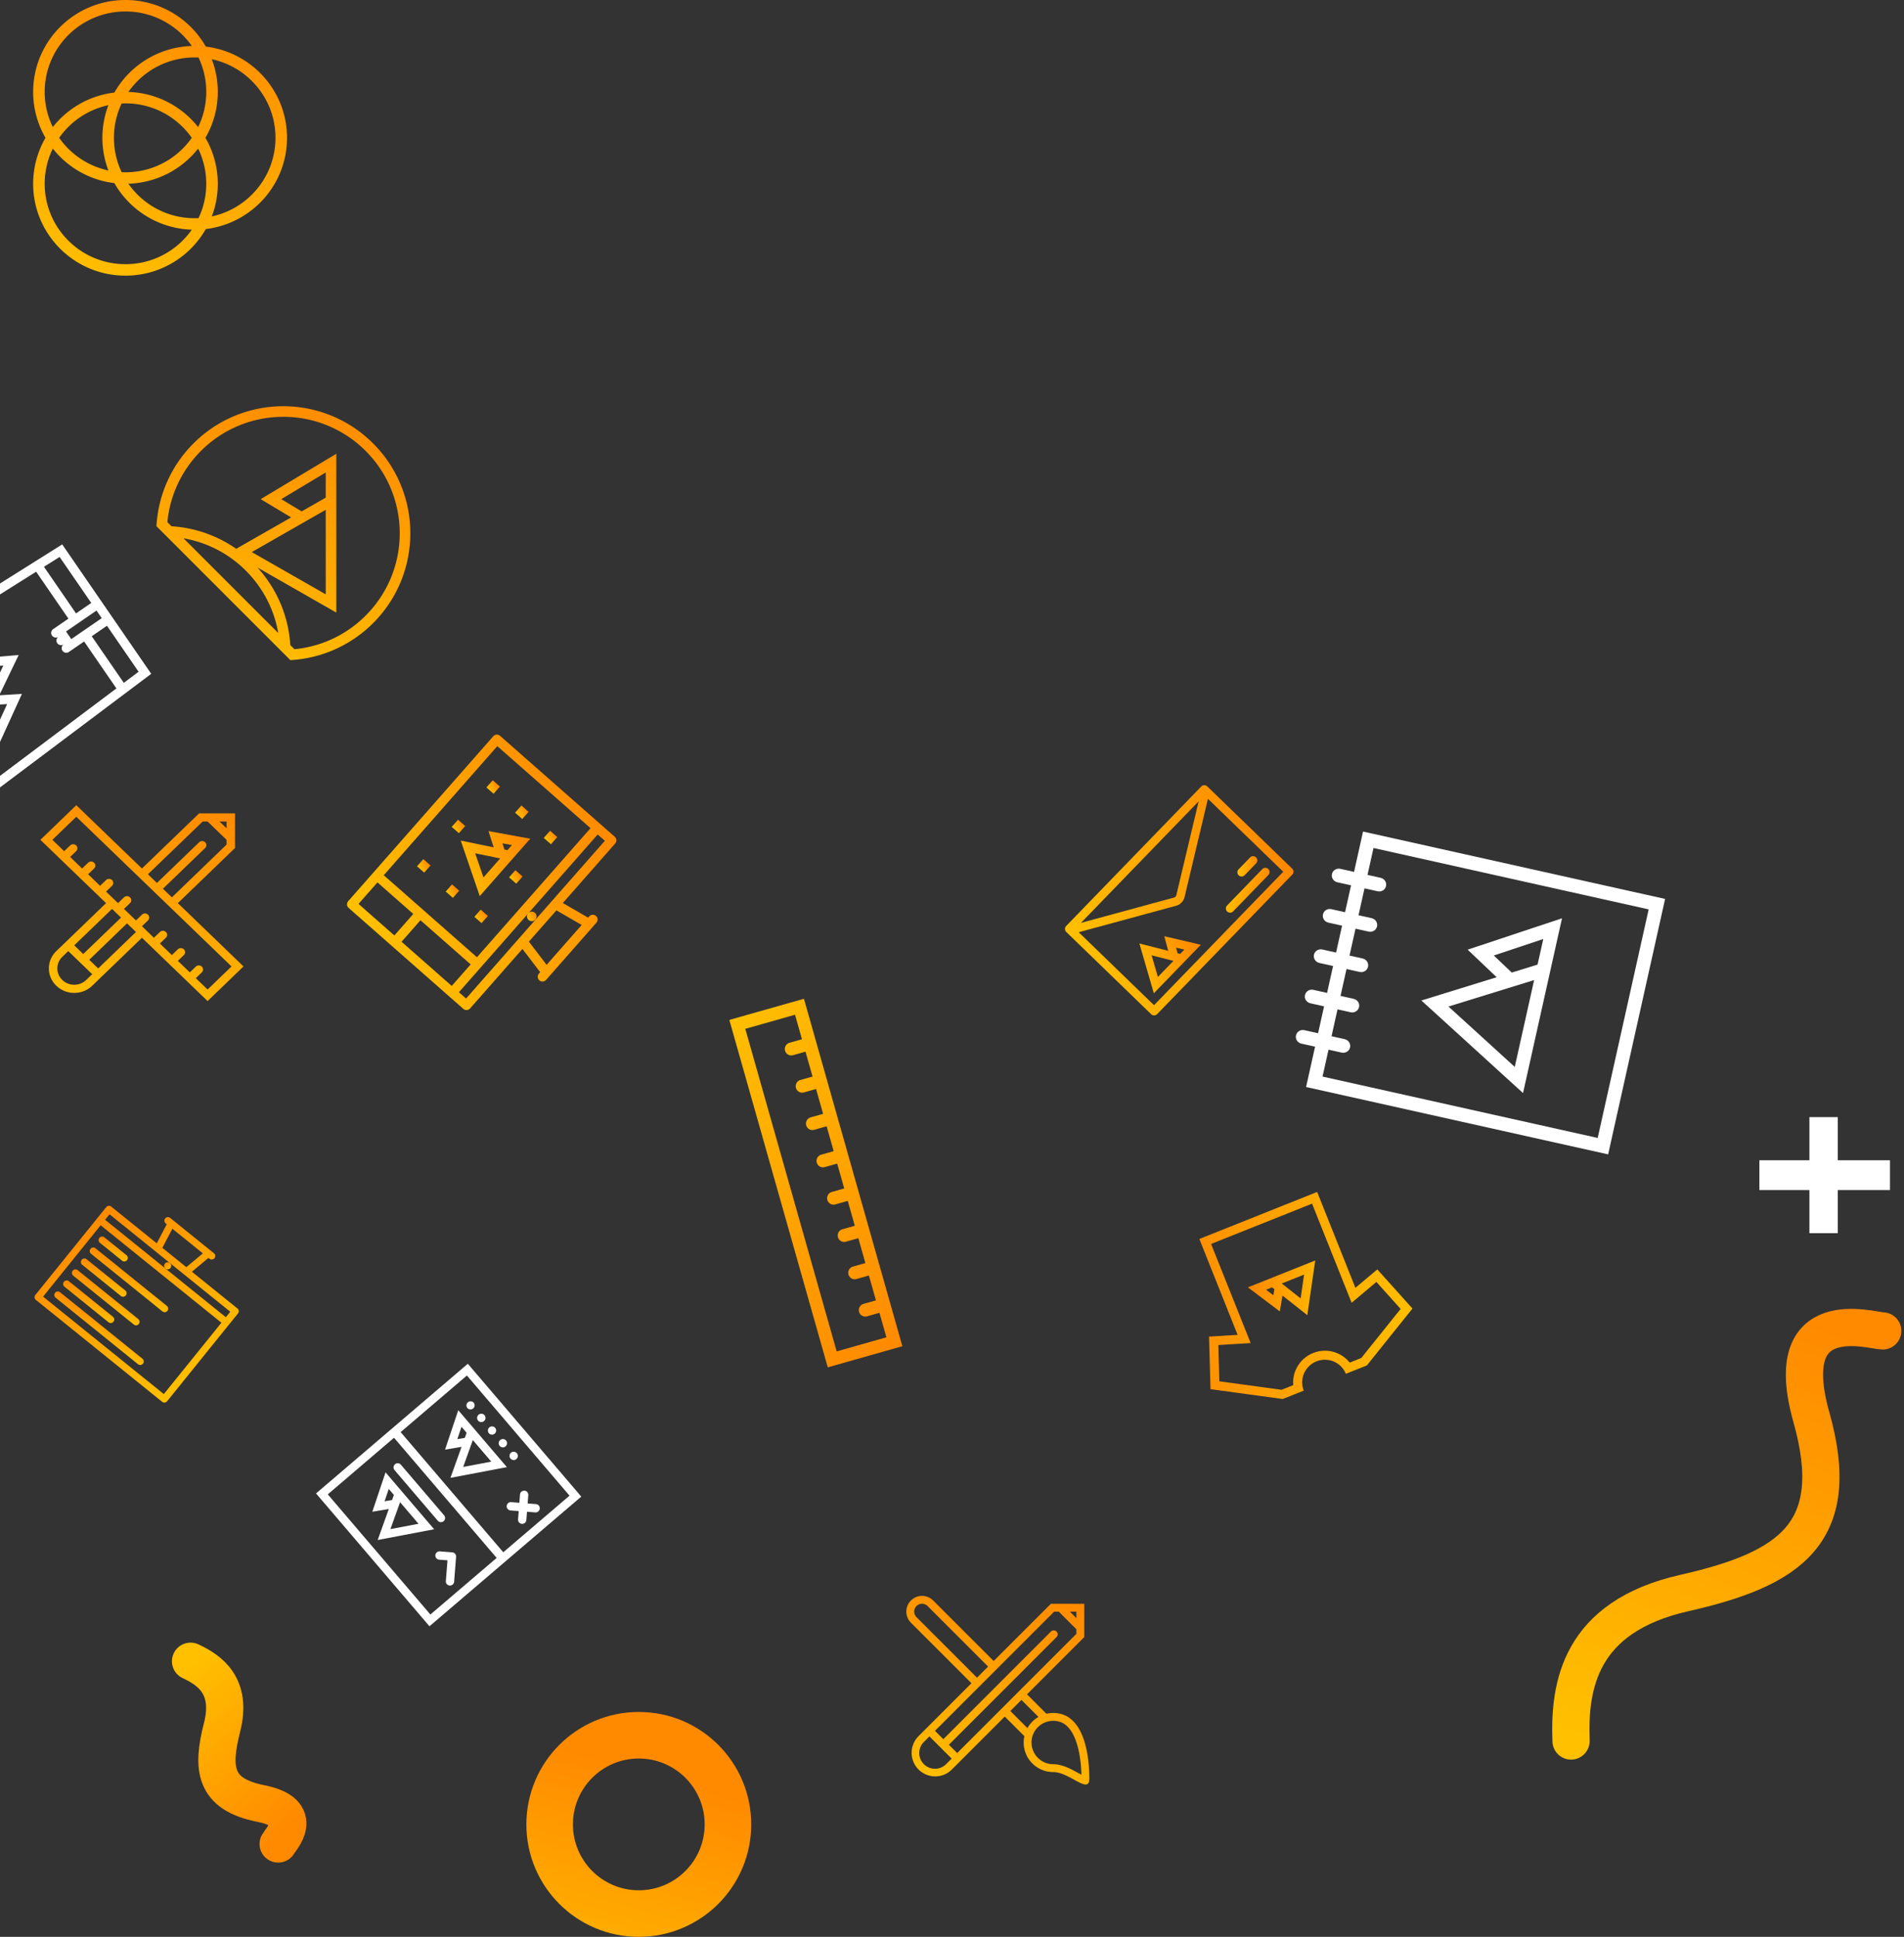 <svg width="409" height="416" viewBox="0 0 409 416" fill="none" xmlns="http://www.w3.org/2000/svg"><rect x="0" y="0" width="409" height="416" fill="#333333" stroke="none"/><path d="M33.61 113.019a27.19 27.19 0 0 1 7.95-17.776c10.656-10.656 27.932-10.656 38.589 0a27.203 27.203 0 0 1 7.992 19.296 27.201 27.201 0 0 1-7.992 19.294 27.189 27.189 0 0 1-17.777 7.95L33.61 113.019zm36.36-6.135v-5.404l-9.547 5.728 4.38 2.629 5.168-2.953zm0 2.617l-15.881 9.077 15.882 9.076v-18.153zm-10.197 26.467a24.898 24.898 0 0 0-6.958-13.39 24.804 24.804 0 0 0-8.931-5.751 25.046 25.046 0 0 0-4.46-1.208l20.349 20.349zm11.146 1.478a24.925 24.925 0 0 0 7.622-5.221 24.935 24.935 0 0 0 7.326-17.686 24.927 24.927 0 0 0-7.326-17.687 24.85 24.85 0 0 0-8.273-5.495 24.91 24.91 0 0 0-9.414-1.832 24.9 24.9 0 0 0-9.414 1.832 24.85 24.85 0 0 0-8.273 5.495 24.881 24.881 0 0 0-7.212 15.299l.882.882a27.188 27.188 0 0 1 13.897 4.842l11.805-6.746-6.537-3.921 16.243-9.745v34.109l-16.949-9.686a27.176 27.176 0 0 1 7.063 16.668l.884.884a24.855 24.855 0 0 0 7.676-1.992z" fill="url(#a)" style="mix-blend-mode:multiply"/><path d="M67.887 320.764l15.593-13.318 1.421-1.214 15.594-13.319 24.368 28.531-15.594 13.318-1.421 1.214-15.593 13.319-24.368-28.531zm54.453.48l-22.043-25.809-14.234 12.157 22.044 25.809 14.233-12.157zm-37.698-12.438L70.41 320.963l22.043 25.809 14.234-12.157-22.044-25.809z" fill="#fff"/><path d="M83.52 324.109l-3.542.591 2.84-8.465 2.488 2.911 3.482 4.078 4.473 5.237-12.132 2.307 2.391-6.659zm-.01-4.311l-.894 2.649 1.602-.268.39-1.095-1.099-1.286zm2.434 2.851l-2.075 5.779 6.033-1.146-3.958-4.633zm8.096 3.978l-9.286-10.871a.898.898 0 0 1 .103-1.262.897.897 0 0 1 1.258.1l9.285 10.871a.89.89 0 0 1-.1 1.255.892.892 0 0 1-1.26-.093zm6.34-24.218a.893.893 0 0 1 1.356-1.158.893.893 0 0 1-.094 1.261.895.895 0 0 1-1.262-.103zm2.321 2.716a.893.893 0 0 1 .099-1.257.895.895 0 1 1 1.162 1.361.894.894 0 0 1-1.261-.104zm2.323 2.722a.894.894 0 0 1 .096-1.262.893.893 0 0 1 1.26.104.892.892 0 0 1-1.356 1.158zm2.321 2.715a.895.895 0 0 1 .095-1.262.894.894 0 0 1 1.161 1.36.893.893 0 0 1-1.256-.098zm2.321 2.718a.89.89 0 0 1 .098-1.258.89.89 0 0 1 1.257.1.886.886 0 0 1-.099 1.255.887.887 0 0 1-1.256-.097zm-5.257-3.4l4.474 5.238-12.128 2.303 2.392-6.66-3.547.596 2.84-8.465 2.487 2.911 3.482 4.077zm1.119 4.055l-3.958-4.633-2.075 5.779 6.033-1.146zm-6.393-7.484l-.893 2.649 1.597-.264.394-1.099-1.098-1.286zm-2.544 34.098a.896.896 0 0 1-.82-.962l.354-4.454-1.782-.141a.895.895 0 0 1-.821-.961.896.896 0 0 1 .961-.821l2.669.209c.494.043.86.471.82.962l-.42 5.346a.897.897 0 0 1-.96.822zm16.07-20.377a.89.89 0 0 1 .821.962l.004.004-.144 1.778 1.783.14c.49.039.859.471.821.962a.897.897 0 0 1-.962.821l-1.778-.145-.14 1.783a.893.893 0 1 1-1.782-.141l.14-1.782-1.778-.136-.004-.004a.894.894 0 0 1 .14-1.782l1.782.14.136-1.779a.897.897 0 0 1 .961-.821z" fill="#fff"/><path d="M293.617 293.27l-2.711 1.082-.904.361-.903.36c-.986-2.469-3.815-3.667-6.307-2.673-2.491.994-3.717 3.811-2.731 6.28l-.904.361-.904.361-2.711 1.082-15.512-2.114-.315-11.292 6.137-.373-8.219-20.595 25.305-10.099 8.219 20.594 4.708-3.955 7.545 8.407-9.793 12.213zm2.047-17.931l-3.256 2.737-2.067 1.736-.992-2.485-7.504-18.803-21.69 8.657 7.504 18.803.992 2.484-2.693.164-4.248.258.218 7.789 13.379 1.822 2.494-.995a6.806 6.806 0 0 1 4.276-6.897c2.867-1.144 6.04-.222 7.85 2.057l2.495-.995 8.448-10.534-5.206-5.798z" fill="url(#b)" style="mix-blend-mode:multiply"/><path d="M275.487 278.265l-.567 3.408-6.854-5.172 3.443-1.374 4.82-1.924 6.198-2.473-1.699 11.749-5.341-4.214zm-3.514-1.248l1.558 1.176.216-1.301-.49-.387-1.284.512zm3.365-1.343l4.05 3.196.738-5.106-4.788 1.91z" fill="url(#c)" style="mix-blend-mode:multiply"/><g clip-path="url(#d)"><path d="M44.594 215.011l-14.1-13.596-10.687 10.304c-2.13 2.054-5.582 2.054-7.711 0a5.149 5.149 0 0 1-1.598-3.718 5.15 5.15 0 0 1 1.598-3.719l10.686-10.304L8.68 180.381l7.711-7.437 14.101 13.597 12.283-11.845h7.713v7.438l-12.284 11.844 14.101 13.596-7.712 7.437zm-15.386-14.836l-1.922-1.854-8.116 7.826 1.923 1.854 8.115-7.826zm-15.828 5.347a3.42 3.42 0 0 0-1.064 2.479c0 .936.378 1.816 1.064 2.479 1.418 1.366 3.725 1.366 5.142 0l1.285-1.24-5.141-4.958-1.286 1.24zm2.571-2.479l1.934 1.864L26 197.082l-1.933-1.865-8.116 7.826zm-4.7-22.662l2.533 2.442 1.285-1.24a.933.933 0 0 1 1.286 0 .855.855 0 0 1 0 1.24l-.002.001-1.284 1.238 2.571 2.479 1.285-1.239a.931.931 0 0 1 1.286 0 .854.854 0 0 1 0 1.239l-1.286 1.24 2.571 2.479 1.284-1.239.002-.001a.933.933 0 0 1 1.284 0 .854.854 0 0 1 0 1.24h.001l-1.285 1.239 2.57 2.479 1.285-1.239a.932.932 0 0 1 1.286 0 .854.854 0 0 1 0 1.239l-1.286 1.239 2.571 2.479 1.285-1.239a.931.931 0 0 1 1.286 0 .854.854 0 0 1 0 1.239v.001l-1.286 1.239 2.571 2.479 1.285-1.24a.934.934 0 0 1 1.286 0 .855.855 0 0 1 0 1.24l-1.285 1.239 2.57 2.479 1.285-1.239a.931.931 0 0 1 1.286 0 .854.854 0 0 1 0 1.239h-.001l-1.285 1.239 2.571 2.479 1.285-1.238v-.001a.931.931 0 0 1 1.286 0 .854.854 0 0 1 0 1.239l-1.285 1.24 2.532 2.442 5.141-4.958-33.343-32.152-5.14 4.958zm37.42-3.932h-1.506l1.506 1.453v-1.453zm0 4.958v-1.027l-4.077-3.931H43.53l-11.751 11.332 1.934 1.864 9.07-8.745a.931.931 0 0 1 1.285 0 .854.854 0 0 1 0 1.239l-9.07 8.746 1.922 1.854 11.75-11.332z" fill="url(#e)" style="mix-blend-mode:multiply"/></g><path d="M263.59 194.488l7.571-7.818a.907.907 0 0 1 1.303 1.263l-7.571 7.817a.906.906 0 1 1-1.303-1.262z" fill="url(#f)" style="mix-blend-mode:multiply"/><path d="M269.857 185.408l-2.524 2.606a.907.907 0 0 1-1.301-1.261l2.523-2.606a.907.907 0 0 1 1.302 1.261z" fill="url(#g)" style="mix-blend-mode:multiply"/><path d="M250.941 204.222l-.837-3.134 7.848 1.829-2.404 2.482-3.364 3.474-4.327 4.468-3.103-10.702 6.187 1.583zm3.48-.266l-1.785-.415.319 1.194.569.146.897-.925zm-2.35 2.425l-4.69-1.198 1.347 4.65 3.343-3.452z" fill="url(#h)" style="mix-blend-mode:multiply"/><path d="M229.026 198.888l29.023-29.967a.908.908 0 0 1 1.282-.021l18.242 17.667a.907.907 0 0 1 .019 1.282l-29.023 29.967a.907.907 0 0 1-1.281.021l-18.241-17.667a.907.907 0 0 1-.021-1.282zm3.172-.668l20.039-5.449c.159-.044.402-.295.441-.456l4.81-20.207-25.29 26.112zm43.46-10.982L259.48 171.57l-5.038 21.165c-.095.402-.329.793-.638 1.112-.309.32-.693.566-1.091.674l-20.997 5.709 16.181 15.672 27.761-28.664z" fill="url(#i)" style="mix-blend-mode:multiply"/><path d="M26.952 59.206c-10.952 0-19.83-8.835-19.83-19.736 0-3.594.966-6.963 2.654-9.867a19.573 19.573 0 0 1-2.653-9.867C7.123 8.836 16 0 26.953 0c7.398 0 13.85 4.033 17.257 10.01 9.827 1.172 17.444 9.496 17.444 19.593 0 10.096-7.617 18.42-17.444 19.593a19.837 19.837 0 0 1-17.258 10.01zm18.54-46.486a19.606 19.606 0 0 1 1.29 7.016c0 3.594-.966 6.963-2.653 9.867a19.573 19.573 0 0 1 2.653 9.867 19.61 19.61 0 0 1-1.29 7.016 17.3 17.3 0 0 0 8.602-4.673 17.216 17.216 0 0 0 3.72-5.489 17.093 17.093 0 0 0 1.362-6.721 17.09 17.09 0 0 0-1.362-6.722 17.216 17.216 0 0 0-3.72-5.489 17.295 17.295 0 0 0-8.603-4.672zm-2.85 34.133a17.086 17.086 0 0 0 1.661-7.383 17.075 17.075 0 0 0-1.745-7.558 19.825 19.825 0 0 1-14.983 7.547 17.323 17.323 0 0 0 1.98 2.354 17.314 17.314 0 0 0 12.27 5.057c.274 0 .546-.005.818-.017zm-16.508-9.87a17.305 17.305 0 0 0 7.57-1.335 17.325 17.325 0 0 0 5.517-3.702c.732-.728 1.39-1.51 1.973-2.343a17.27 17.27 0 0 0-1.973-2.344 17.324 17.324 0 0 0-13.087-5.037 17.094 17.094 0 0 0-1.661 7.38 17.09 17.09 0 0 0 1.661 7.382zm-4.139-7.38c0-2.47.458-4.835 1.29-7.014a17.325 17.325 0 0 0-8.603 4.67 17.29 17.29 0 0 0-1.971 2.344 17.296 17.296 0 0 0 1.972 2.344 17.327 17.327 0 0 0 8.603 4.67 19.601 19.601 0 0 1-1.291-7.014zm5.58-9.856a19.824 19.824 0 0 1 14.983 7.547 17.078 17.078 0 0 0 1.746-7.558 17.085 17.085 0 0 0-1.661-7.383 17.49 17.49 0 0 0-.818-.018 17.32 17.32 0 0 0-6.753 1.355 17.296 17.296 0 0 0-5.516 3.703 17.31 17.31 0 0 0-1.981 2.354zm-16.229 7.547a19.82 19.82 0 0 1 13.22-7.415A19.84 19.84 0 0 1 41.203 9.878a17.3 17.3 0 0 0-1.98-2.353 17.266 17.266 0 0 0-5.517-3.702 17.307 17.307 0 0 0-6.753-1.357c-2.344 0-4.616.457-6.753 1.357a17.267 17.267 0 0 0-5.516 3.702 17.217 17.217 0 0 0-3.72 5.49 17.087 17.087 0 0 0-1.362 6.72 17.075 17.075 0 0 0 1.745 7.559zM20.2 55.383c2.136.9 4.408 1.357 6.752 1.357 2.344 0 4.616-.457 6.753-1.357a17.266 17.266 0 0 0 5.516-3.702 17.289 17.289 0 0 0 1.981-2.353 19.84 19.84 0 0 1-16.635-10 19.82 19.82 0 0 1-13.22-7.416A17.078 17.078 0 0 0 9.6 39.47c0 2.333.458 4.595 1.362 6.721a17.213 17.213 0 0 0 3.72 5.49 17.267 17.267 0 0 0 5.517 3.702z" fill="url(#j)" style="mix-blend-mode:multiply"/><path d="M13.364 116.93l7.873 11.445 3.374 4.905 7.874 11.445-38.115 28.629L-27 142.29l40.364-25.36zm-.557 2.693l-3.363 2.114 6.888 10.012 3.27-2.249-6.795-9.877zm7.92 11.512l-6.54 4.499 1.125 1.635 6.54-4.499-1.125-1.635zm2.249 3.27l-3.27 2.249 6.889 10.013 3.176-2.386-6.795-9.876zm-28.143 36.12l30.173-22.665-6.935-10.081-3.27 2.249a.991.991 0 1 1-1.124-1.634.991.991 0 1 1-1.124-1.635.992.992 0 1 1-1.126-1.636l3.27-2.249-6.935-10.08-31.954 20.075 19.025 27.656z" fill="#fff"/><path d="M4.012 140.685l-4.17 8.655 4.868-.304-5.029 11.032-2.946-4.283-4.124-5.994-5.302-7.708 16.703-1.398zM-.67 156.054l2.202-4.831-2.679.166-1.125 2.337 1.602 2.328zm-2.897-4.212l4.283-8.89-9.833.823 5.55 8.067z" fill="#fff"/><g clip-path="url(#k)"><path d="M226.242 380.609a6.346 6.346 0 0 1-6.198-7.712l-4.207-4.205-11.413 11.413a5.063 5.063 0 0 1-7.16-7.159l11.414-11.415-13-12.999a3.364 3.364 0 0 1-.988-2.386 3.376 3.376 0 0 1 5.762-2.387l12.999 13 12.296-12.297h7.159v7.161l-12.296 12.295 4.169 4.169c.47-.111.959-.17 1.463-.17 7.187 0 7.756 10.598 7.756 14.103 0 3.505-4.252-1.411-7.756-1.411zm-28.773-4.083c0 .901.351 1.748.988 2.386a3.382 3.382 0 0 0 4.774 0l1.193-1.193-4.774-4.773-1.193 1.193a3.354 3.354 0 0 0-.988 2.387zm1.789-31.574a1.69 1.69 0 0 0-2.881 1.194c0 .45.176.874.494 1.193l13 12.999 2.387-2.386-13-13zm31.961 1.199h-1.398l1.398 1.397v-1.397zm0 4.772v-.988l-3.784-3.784h-.989l-25.602 25.602 1.795 1.795 23.113-23.113a.844.844 0 1 1 1.194 1.193l-23.114 23.113 1.785 1.785 25.602-25.603zm-11.802 14.188l-2.386 2.386 3.67 3.671a6.365 6.365 0 0 1 2.37-2.403l-3.654-3.654zm11.799 9.082c-.495-1.467-1.139-2.599-1.915-3.363-.837-.824-1.837-1.225-3.059-1.225a4.626 4.626 0 0 0-3.294 1.364 4.629 4.629 0 0 0-1.365 3.294 4.664 4.664 0 0 0 4.659 4.659c1.921 0 3.794 1.023 5.299 1.847.226.122.496.271.758.407-.047-1.818-.27-4.57-1.083-6.983z" fill="url(#l)" style="mix-blend-mode:multiply"/></g><g clip-path="url(#m)"><path d="M172.694 214.521l21.143 74.621-16.024 4.542-21.144-74.623 16.025-4.54zm17.717 72.708l-1.493-5.262-2.67.758a1.392 1.392 0 0 1-1.715-.958 1.391 1.391 0 0 1 .958-1.714l.002.001 2.669-.757-1.514-5.342-2.669.757a1.388 1.388 0 0 1-.758-2.671l2.672-.756-1.514-5.342-2.671.756-.001.001a1.388 1.388 0 0 1-.756-2.671l.001-.001 2.669-.756-1.513-5.342-2.67.758a1.39 1.39 0 0 1-1.715-.958 1.39 1.39 0 0 1 .957-1.714l2.672-.756-1.514-5.342-2.67.757a1.387 1.387 0 1 1-.757-2.671l2.672-.756-1.514-5.341-2.672.756a1.387 1.387 0 1 1-.756-2.67v-.001l2.67-.756-1.514-5.342-2.67.757a1.39 1.39 0 0 1-.757-2.671l.002.001 2.669-.758-1.513-5.341-2.669.755-.001.002a1.39 1.39 0 0 1-1.715-.958 1.386 1.386 0 0 1 .957-1.713l2.67-.758-1.491-5.261-10.683 3.026 19.631 69.281 10.684-3.027z" fill="url(#n)" style="mix-blend-mode:multiply"/></g><path d="M34.83 301.083L7.71 279.196a.757.757 0 0 1-.113-1.064l15.225-18.864a.757.757 0 0 1 1.065-.115l9.784 7.897 2.149-4.107-.236-.19a.758.758 0 0 1 .952-1.179l9.433 7.613a.758.758 0 0 1-.952 1.179l-.236-.191-3.561 2.967 9.785 7.898a.758.758 0 0 1 .113 1.065l-15.225 18.864a.757.757 0 0 1-1.064.114zm2.194-37.169l-2.147 4.101 5.144 4.154 3.559-2.964-6.556-5.291zm-1.833 35.513L47.56 284.1l-25.937-20.933-12.37 15.327 25.937 20.933zm1.305-28.152l-12.969-10.466-.952 1.179 12.969 10.467 12.968 10.466.952-1.179-12.968-10.467z" fill="url(#o)" style="mix-blend-mode:multiply"/><path d="M36.61 272.34a.757.757 0 1 1-1.18-.95.757.757 0 0 1 1.18.95z" fill="url(#p)" style="mix-blend-mode:multiply"/><path d="M12.925 277.565l17.684 14.272.001.001a.758.758 0 0 1-.951 1.18l-17.685-14.274a.758.758 0 1 1 .951-1.179z" fill="url(#q)" style="mix-blend-mode:multiply"/><path d="M14.83 275.207l9.43 7.611v.001a.757.757 0 0 1-.95 1.179l-9.432-7.612a.758.758 0 1 1 .951-1.179z" fill="url(#r)" style="mix-blend-mode:multiply"/><path d="M16.732 272.846L29.7 283.312v.001a.757.757 0 0 1-.95 1.179l-12.97-10.466a.76.76 0 1 1 .952-1.18z" fill="url(#s)" style="mix-blend-mode:multiply"/><path d="M18.635 270.49l8.252 6.66a.758.758 0 1 1-.951 1.179l-8.253-6.66a.758.758 0 1 1 .952-1.179z" fill="url(#t)" style="mix-blend-mode:multiply"/><path d="M20.538 268.132l15.326 12.369a.758.758 0 0 1-.952 1.179l-15.325-12.369a.758.758 0 1 1 .951-1.179z" fill="url(#u)" style="mix-blend-mode:multiply"/><path d="M22.442 265.774l4.715 3.805a.758.758 0 1 1-.952 1.179l-4.715-3.805a.758.758 0 1 1 .952-1.179z" fill="url(#v)" style="mix-blend-mode:multiply"/><path d="M321.5 209.892l-6.233-5.921 20.269-6.739-1.993 8.938-2.792 12.515-3.588 16.088-21.837-19.884 16.174-4.997zm10.012-8.203l-10.632 3.534 3.861 3.668 5.546-1.714 1.225-5.488zm-1.966 8.814l-18.4 5.684 14.24 12.967 4.16-18.651z" fill="#fff"/><path d="M282.495 224.809l-2.95-.658c-.814-.182-1.33-.974-1.152-1.771.178-.8.982-1.298 1.796-1.116l2.95.658 1.288-5.777-2.949-.657c-.815-.182-1.331-.974-1.153-1.772.178-.799.982-1.297 1.797-1.115l2.949.657 1.288-5.775-2.949-.658c-.815-.181-1.33-.975-1.153-1.772.178-.798.983-1.298 1.797-1.116l2.949.658 1.288-5.775-2.949-.658c-.814-.182-1.33-.975-1.152-1.773.178-.798.982-1.297 1.796-1.115l2.95.657 1.288-5.775-2.95-.658c-.814-.181-1.33-.975-1.152-1.772.178-.798.982-1.297 1.796-1.116l2.95.658 1.932-8.663 64.885 14.471-12.237 54.868-64.885-14.472 1.932-8.663zm60.707 19.604l10.95-49.093-59.108-13.183-1.288 5.775 2.826.63c.814.182 1.331.976 1.153 1.774-.178.798-.983 1.296-1.797 1.115l-2.826-.631-1.288 5.776 2.826.63c.814.182 1.331.975 1.153 1.774-.178.797-.983 1.296-1.798 1.114l-2.825-.63-1.288 5.775 2.825.63c.815.182 1.331.976 1.153 1.774-.178.797-.983 1.296-1.797 1.115l-2.826-.631-1.288 5.776 2.826.63c.814.181 1.331.974 1.153 1.773-.178.798-.983 1.296-1.797 1.114l-2.826-.63-1.288 5.776 2.826.63c.814.182 1.331.974 1.153 1.774-.178.797-.983 1.295-1.797 1.113l-2.826-.63-1.288 5.776 59.107 13.184z" fill="#fff"/><path d="M74.796 193.559l31.169-35.425a1.027 1.027 0 0 1 1.448-.093l24.643 21.683c.426.374.467 1.022.092 1.448l-11.245 12.781 5.431 3.144.271-.308a1.027 1.027 0 0 1 1.541 1.355l-10.842 12.322a1.025 1.025 0 0 1-1.54-1.355l.271-.308-3.808-4.99-11.248 12.784a1.025 1.025 0 0 1-1.447.092L74.89 195.006a1.025 1.025 0 0 1-.093-1.447zm50.157 5.108l-5.425-3.139-5.916 6.72 3.804 4.985 7.537-8.566zm-40.238 2.253l4.066-4.621-7.701-6.776-4.066 4.621 7.701 6.776zm5.606-3.266l-4.066 4.621 10.782 9.486 4.065-4.621-10.781-9.486zm-7.886-9.67l20.022 17.616 24.393-27.723-20.022-17.617-24.393 27.724zm32.59 9.545l14.906-16.942-1.541-1.355-14.906 16.942-14.907 16.942 1.54 1.356 14.908-16.943z" fill="url(#w)" style="mix-blend-mode:multiply"/><path d="M113.577 197.62a1.026 1.026 0 1 1 1.355-1.54 1.026 1.026 0 0 1-1.355 1.54z" fill="url(#x)" style="mix-blend-mode:multiply"/><path d="M107.704 187.184l-4.646 5.281-4.085-11.922 7.076 1.452-1.115-3.494 8.965 1.642-2.581 2.934-3.614 4.107zm-5.627-3.91l1.776 5.181 3.589-4.079-5.365-1.102zm7.888-1.766l-2.037-.373.425 1.333.65.133.962-1.093z" fill="url(#y)" style="mix-blend-mode:multiply"/><path d="M104.486 169.129l1.355-1.54 1.541 1.355-1.355 1.54-1.541-1.355z" fill="url(#z)" style="mix-blend-mode:multiply"/><path d="M97.034 177.599l1.355-1.54 1.54 1.355-1.354 1.54-1.54-1.355z" fill="url(#A)" style="mix-blend-mode:multiply"/><path d="M89.581 186.07l1.356-1.541 1.54 1.355-1.355 1.541-1.54-1.355z" fill="url(#B)" style="mix-blend-mode:multiply"/><path d="M95.742 191.492l1.356-1.541 1.54 1.355-1.356 1.54-1.54-1.354z" fill="url(#C)" style="mix-blend-mode:multiply"/><path d="M101.902 196.914l1.356-1.541 1.54 1.355-1.356 1.541-1.54-1.355z" fill="url(#D)" style="mix-blend-mode:multiply"/><path d="M116.809 179.972l1.355-1.539 1.54 1.355-1.355 1.54-1.54-1.356z" fill="url(#E)" style="mix-blend-mode:multiply"/><path d="M110.648 174.551l1.355-1.54 1.54 1.355-1.355 1.54-1.54-1.355z" fill="url(#F)" style="mix-blend-mode:multiply"/><path d="M109.356 188.443l1.355-1.54 1.54 1.355-1.354 1.54-1.541-1.355z" fill="url(#G)" style="mix-blend-mode:multiply"/><circle r="19.15" transform="matrix(0 1 1 0 137.22 391.85)" stroke="url(#H)" stroke-width="10" style="mix-blend-mode:multiply"/><path d="M394.778 264.869h-6.097v-9.265h-10.742v-6.398h10.742v-9.266h6.097v9.266h11.206v6.398h-11.206v9.265z" fill="#fff"/><path d="M404.426 285.859c-2.347-.001-22.357-6.398-15.316 18.553 7.041 24.951-4.694 32.628-27.311 37.746-22.617 5.118-24.75 20.046-24.323 31.775" stroke="url(#I)" stroke-width="8" stroke-linecap="round" stroke-linejoin="round" style="mix-blend-mode:multiply"/><path d="M59.753 396.053c.42-.825 6.245-6.715-3.747-8.693-9.992-1.979-10.575-7.472-8.313-16.333 2.263-8.86-2.578-12.274-6.759-14.217" stroke="url(#J)" stroke-width="8" stroke-linecap="round" stroke-linejoin="round" style="mix-blend-mode:multiply"/><defs><linearGradient id="a" x1="34.928" y1="141.074" x2="52.973" y2="79.852" gradientUnits="userSpaceOnUse"><stop stop-color="#FFC000"/><stop offset="1" stop-color="#FF8A00"/></linearGradient><linearGradient id="b" x1="305.359" y1="287.58" x2="251.721" y2="289.557" gradientUnits="userSpaceOnUse"><stop stop-color="#FFC000"/><stop offset="1" stop-color="#FF8A00"/></linearGradient><linearGradient id="c" x1="286.058" y1="280.124" x2="268.723" y2="279.429" gradientUnits="userSpaceOnUse"><stop stop-color="#FFC000"/><stop offset="1" stop-color="#FF8A00"/></linearGradient><linearGradient id="e" x1="9.736" y1="214.465" x2="23.235" y2="166.97" gradientUnits="userSpaceOnUse"><stop stop-color="#FFC000"/><stop offset="1" stop-color="#FF8A00"/></linearGradient><linearGradient id="f" x1="263.105" y1="195.051" x2="269.526" y2="197.164" gradientUnits="userSpaceOnUse"><stop stop-color="#FFC000"/><stop offset="1" stop-color="#FF8A00"/></linearGradient><linearGradient id="g" x1="265.481" y1="187.384" x2="270.438" y2="187.003" gradientUnits="userSpaceOnUse"><stop stop-color="#FFC000"/><stop offset="1" stop-color="#FF8A00"/></linearGradient><linearGradient id="h" x1="241.207" y1="206.638" x2="256.215" y2="200.553" gradientUnits="userSpaceOnUse"><stop stop-color="#FFC000"/><stop offset="1" stop-color="#FF8A00"/></linearGradient><linearGradient id="i" x1="229.262" y1="199.59" x2="274.213" y2="182.633" gradientUnits="userSpaceOnUse"><stop stop-color="#FFC000"/><stop offset="1" stop-color="#FF8A00"/></linearGradient><linearGradient id="j" x1="8.441" y1="58.436" x2="29.412" y2="-7.097" gradientUnits="userSpaceOnUse"><stop stop-color="#FFC000"/><stop offset="1" stop-color="#FF8A00"/></linearGradient><linearGradient id="l" x1="195.641" y1="382.754" x2="209.387" y2="337.498" gradientUnits="userSpaceOnUse"><stop stop-color="#FFC000"/><stop offset="1" stop-color="#FF8A00"/></linearGradient><linearGradient id="n" x1="162.381" y1="210.608" x2="216.934" y2="266.321" gradientUnits="userSpaceOnUse"><stop stop-color="#FFC000"/><stop offset="1" stop-color="#FF8A00"/></linearGradient><linearGradient id="o" x1="35.534" y1="300.663" x2="12.955" y2="265.191" gradientUnits="userSpaceOnUse"><stop stop-color="#FFC000"/><stop offset="1" stop-color="#FF8A00"/></linearGradient><linearGradient id="p" x1="36.141" y1="272.889" x2="35.133" y2="271.432" gradientUnits="userSpaceOnUse"><stop stop-color="#FFC000"/><stop offset="1" stop-color="#FF8A00"/></linearGradient><linearGradient id="q" x1="30.025" y1="293.266" x2="32.805" y2="287.795" gradientUnits="userSpaceOnUse"><stop stop-color="#FFC000"/><stop offset="1" stop-color="#FF8A00"/></linearGradient><linearGradient id="r" x1="23.783" y1="284.333" x2="25.622" y2="278.761" gradientUnits="userSpaceOnUse"><stop stop-color="#FFC000"/><stop offset="1" stop-color="#FF8A00"/></linearGradient><linearGradient id="s" x1="29.177" y1="284.791" x2="31.547" y2="279.239" gradientUnits="userSpaceOnUse"><stop stop-color="#FFC000"/><stop offset="1" stop-color="#FF8A00"/></linearGradient><linearGradient id="t" x1="26.426" y1="278.678" x2="28.011" y2="273.125" gradientUnits="userSpaceOnUse"><stop stop-color="#FFC000"/><stop offset="1" stop-color="#FF8A00"/></linearGradient><linearGradient id="u" x1="35.312" y1="281.955" x2="37.916" y2="276.442" gradientUnits="userSpaceOnUse"><stop stop-color="#FFC000"/><stop offset="1" stop-color="#FF8A00"/></linearGradient><linearGradient id="v" x1="26.742" y1="271.145" x2="27.172" y2="265.971" gradientUnits="userSpaceOnUse"><stop stop-color="#FFC000"/><stop offset="1" stop-color="#FF8A00"/></linearGradient><linearGradient id="w" x1="75.324" y1="194.536" x2="124.612" y2="166.033" gradientUnits="userSpaceOnUse"><stop stop-color="#FFC000"/><stop offset="1" stop-color="#FF8A00"/></linearGradient><linearGradient id="x" x1="112.862" y1="196.955" x2="114.893" y2="195.674" gradientUnits="userSpaceOnUse"><stop stop-color="#FFC000"/><stop offset="1" stop-color="#FF8A00"/></linearGradient><linearGradient id="y" x1="95.183" y1="185.251" x2="111.809" y2="177.567" gradientUnits="userSpaceOnUse"><stop stop-color="#FFC000"/><stop offset="1" stop-color="#FF8A00"/></linearGradient><linearGradient id="z" x1="104.541" y1="169.142" x2="106.572" y2="167.861" gradientUnits="userSpaceOnUse"><stop stop-color="#FFC000"/><stop offset="1" stop-color="#FF8A00"/></linearGradient><linearGradient id="A" x1="97.089" y1="177.612" x2="99.12" y2="176.331" gradientUnits="userSpaceOnUse"><stop stop-color="#FFC000"/><stop offset="1" stop-color="#FF8A00"/></linearGradient><linearGradient id="B" x1="89.636" y1="186.083" x2="91.668" y2="184.801" gradientUnits="userSpaceOnUse"><stop stop-color="#FFC000"/><stop offset="1" stop-color="#FF8A00"/></linearGradient><linearGradient id="C" x1="95.797" y1="191.504" x2="97.829" y2="190.223" gradientUnits="userSpaceOnUse"><stop stop-color="#FFC000"/><stop offset="1" stop-color="#FF8A00"/></linearGradient><linearGradient id="D" x1="101.957" y1="196.927" x2="103.989" y2="195.645" gradientUnits="userSpaceOnUse"><stop stop-color="#FFC000"/><stop offset="1" stop-color="#FF8A00"/></linearGradient><linearGradient id="E" x1="116.864" y1="179.985" x2="118.894" y2="178.705" gradientUnits="userSpaceOnUse"><stop stop-color="#FFC000"/><stop offset="1" stop-color="#FF8A00"/></linearGradient><linearGradient id="F" x1="110.703" y1="174.564" x2="112.734" y2="173.283" gradientUnits="userSpaceOnUse"><stop stop-color="#FFC000"/><stop offset="1" stop-color="#FF8A00"/></linearGradient><linearGradient id="G" x1="109.411" y1="188.455" x2="111.441" y2="187.175" gradientUnits="userSpaceOnUse"><stop stop-color="#FFC000"/><stop offset="1" stop-color="#FF8A00"/></linearGradient><linearGradient id="H" x1="47.672" y1="1.168" x2="-6.554" y2="17.151" gradientUnits="userSpaceOnUse"><stop stop-color="#FFC000"/><stop offset="1" stop-color="#FF8A00"/></linearGradient><linearGradient id="I" x1="339.05" y1="372.778" x2="375.782" y2="278.763" gradientUnits="userSpaceOnUse"><stop stop-color="#FFC000"/><stop offset="1" stop-color="#FF8A00"/></linearGradient><linearGradient id="J" x1="41.056" y1="357.569" x2="67.454" y2="387.178" gradientUnits="userSpaceOnUse"><stop stop-color="#FFC000"/><stop offset="1" stop-color="#FF8A00"/></linearGradient><clipPath id="d"><path fill="#fff" transform="matrix(0 1 1 0 8.68 172.944)" d="M0 0h42.067v43.626H0z"/></clipPath><clipPath id="k"><path fill="#fff" transform="matrix(0 1 1 0 194.089 342.772)" d="M0 0h40.509v40.509H0z"/></clipPath><clipPath id="m"><path fill="#fff" transform="scale(-1 1) rotate(-29.18 353.142 544.328)" d="M0 0h66.62v66.62H0z"/></clipPath></defs></svg>